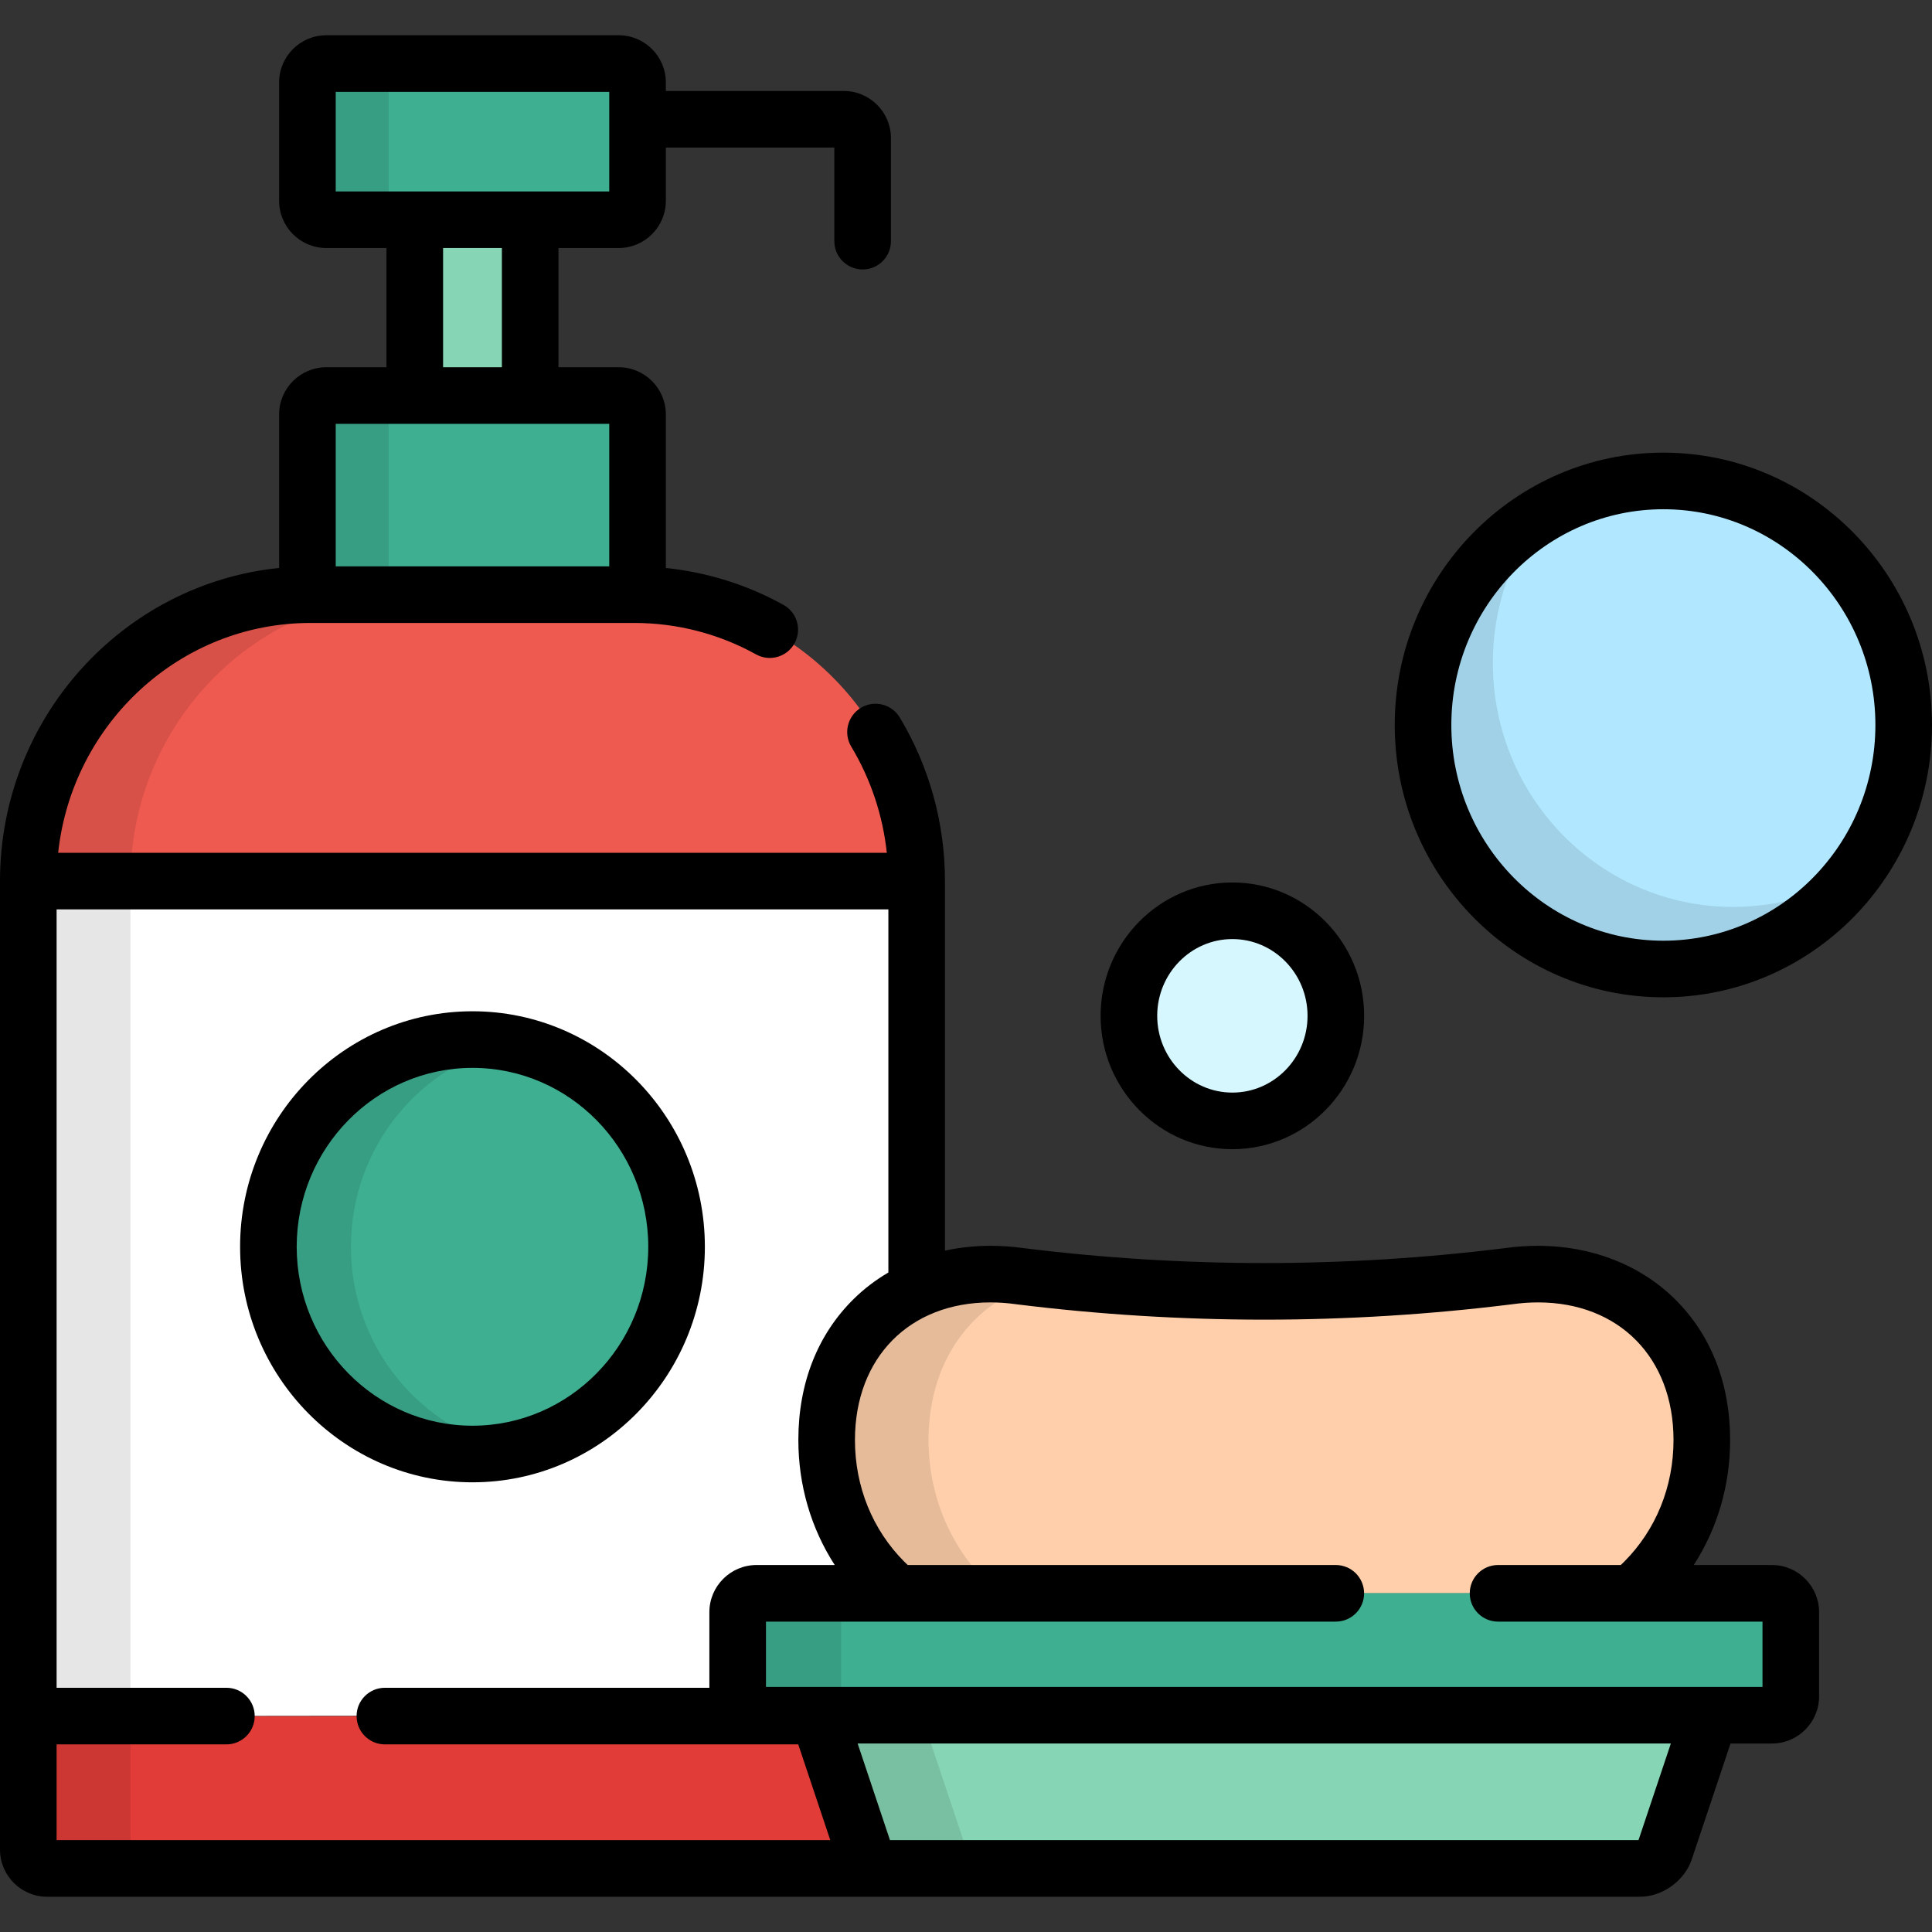 <?xml version="1.0" encoding="iso-8859-1"?>
<!-- Generator: Adobe Illustrator 19.0.0, SVG Export Plug-In . SVG Version: 6.00 Build 0)  -->
<svg version="1.1" id="Capa_1" xmlns="http://www.w3.org/2000/svg" xmlns:xlink="http://www.w3.org/1999/xlink" x="0px" y="0px"
	 viewBox="0 0 512 512" style="enable-background:new 0 0 512 512;" xml:space="preserve">
<rect x="0" y="0" width="512" height="512" fill="#333333" stroke="none"/>
<rect x="109.92" y="58.23" style="fill:#86D5B5;" width="30.584" height="46.594"/>
<path style="fill:#3EAF91;" d="M82.264,157.592h85.898c0.267,0,0.529,0.018,0.796,0.021v-47.788c0-2.75-2.25-5-5-5H86.469
	c-2.75,0-5,2.25-5,5v47.788C81.734,157.609,81.997,157.592,82.264,157.592z"/>
<path style="opacity:0.1;enable-background:new    ;" d="M82.264,157.592H103v-47.768c0-2.75,2.25-5,5-5H86.469c-2.75,0-5,2.25-5,5
	v47.788C81.734,157.609,81.997,157.592,82.264,157.592z"/>
<path style="fill:#E23C38;" d="M228.865,490.416l-11.924-35.637H7.5v35.379c0,2.75,2.25,5,5,5h222.951
	C232.701,495.158,229.737,493.024,228.865,490.416z"/>
<path style="fill:#EF5A50;" d="M168.162,157.592H82.264c-41.29,0-74.764,33.986-74.764,75.91h235.427
	C242.927,191.578,209.453,157.592,168.162,157.592z"/>
<g style="opacity:0.1;">
	<path d="M34.573,490.158v-35.379H7.5v35.379c0,2.75,2.25,5,5,5h27.073C36.823,495.158,34.573,492.908,34.573,490.158z"/>
</g>
<path style="fill:#FFFFFF;" d="M200.49,454.549c-2.75,0-5-2.25-5-5v-22.303c0-2.75,2.25-5,5-5h37.211
	c-11.395-9.547-18.648-24.144-18.63-40.691c0.02-19.057,9.497-33.211,23.855-39.797V233.502H7.5v221.277L200.49,454.549z"/>
<path style="fill:#FFCFAB;" d="M237.701,422.246h194.67c11.395-9.547,18.647-24.144,18.628-40.691
	c-0.032-29.557-22.791-47.348-51.268-43.344c-42.97,5.35-86.422,5.35-129.392,0c-28.477-4.004-51.237,13.787-51.269,43.344
	C219.053,398.103,226.307,412.699,237.701,422.246z"/>
<path style="fill:#3EAF91;" d="M474.58,449.549c0,2.75-2.25,5-5,5H200.49c-2.75,0-5-2.25-5-5v-22.303c0-2.75,2.25-5,5-5h269.09
	c2.75,0,5,2.25,5,5L474.58,449.549L474.58,449.549z"/>
<path style="fill:#86D5B5;" d="M216.864,454.549l12.001,35.867c0.872,2.608,3.836,4.742,6.586,4.742h199.17
	c2.75,0,5.714-2.134,6.586-4.742l12.001-35.867H216.864z"/>
<g style="opacity:0.1;">
	<path d="M109.337,157.592H82.264c-41.29,0-74.764,33.986-74.764,75.91v221.277h27.073V233.502
		C34.573,191.578,68.047,157.592,109.337,157.592z"/>
</g>
<ellipse style="fill:#3EAF91;" cx="125.21" cy="330.41" rx="54.08" ry="54.916"/>
<g style="opacity:0.1;">
	<path d="M93,330.412c0-26.524,18.522-48.655,43.149-53.79c-3.532-0.736-7.189-1.124-10.937-1.124
		c-29.869,0-54.085,24.586-54.085,54.914s24.216,54.916,54.085,54.916c3.747,0,7.404-0.388,10.937-1.124
		C111.522,379.068,93,356.936,93,330.412z"/>
</g>
<path style="fill:#3EAF91;" d="M168.958,53.23c0,2.75-2.25,5-5,5H86.469c-2.75,0-5-2.25-5-5V21.842c0-2.75,2.25-5,5-5h77.489
	c2.75,0,5,2.25,5,5L168.958,53.23L168.958,53.23z"/>
<g style="opacity:0.1;">
	<path d="M103,53.23V21.842c0-2.75,2.25-5,5-5H86.469c-2.75,0-5,2.25-5,5V53.23c0,2.75,2.25,5,5,5H108
		C105.25,58.23,103,55.98,103,53.23z"/>
</g>
<path style="fill:#B1E8FF;" d="M504.5,192.129c0,35.715-28.516,64.668-63.693,64.668c-35.174,0-63.689-28.953-63.689-64.668
	c0-35.719,28.516-64.674,63.689-64.674C475.984,127.455,504.5,156.41,504.5,192.129z"/>
<g style="opacity:0.1;">
	<path d="M459.307,240.342c-35.174,0-63.689-28.953-63.689-64.668c0-14.882,4.963-28.579,13.282-39.508
		c-18.997,11.192-31.782,32.055-31.782,55.963c0,35.715,28.516,64.668,63.689,64.668c20.522,0,38.766-9.864,50.414-25.167
		C481.835,237.16,470.94,240.342,459.307,240.342z"/>
</g>
<ellipse style="fill:#D7F7FF;" cx="326.59" cy="269.2" rx="27.42" ry="27.842"/>
<path style="fill:#3EAF91;" d="M474.58,449.549c0,2.75-2.25,5-5,5H200.49c-2.75,0-5-2.25-5-5v-22.303c0-2.75,2.25-5,5-5h269.09
	c2.75,0,5,2.25,5,5L474.58,449.549L474.58,449.549z"/>
<path style="opacity:0.1;enable-background:new    ;" d="M237.701,422.246h27.001c-11.394-9.547-18.647-24.144-18.63-40.691
	c0.023-22.297,12.986-37.892,31.576-42.491c-2.438-0.269-4.874-0.55-7.309-0.853c-28.477-4.004-51.237,13.787-51.269,43.344
	C219.053,398.103,226.307,412.699,237.701,422.246z"/>
<g style="opacity:0.1;">
	<path d="M256.213,490.416l-12.001-35.867h-27.348l12.001,35.867c0.872,2.608,3.836,4.742,6.586,4.742h27.348
		C260.049,495.158,257.085,493.024,256.213,490.416z"/>
</g>
<g style="opacity:0.1;">
	<path d="M222.91,449.549v-22.303c0-2.75,2.25-5,5-5h-27.42c-2.75,0-5,2.25-5,5v22.303c0,2.75,2.25,5,5,5h27.42
		C225.16,454.549,222.91,452.299,222.91,449.549z"/>
</g>
<path d="M186.797,330.412c0-34.415-27.626-62.414-61.584-62.414s-61.585,27.999-61.585,62.414c0,34.416,27.627,62.416,61.585,62.416
	S186.797,364.828,186.797,330.412z M78.628,330.412c0-26.145,20.897-47.414,46.585-47.414c25.687,0,46.584,21.27,46.584,47.414
	c0,26.145-20.898,47.416-46.584,47.416C99.525,377.828,78.628,356.558,78.628,330.412z"/>
<path d="M440.807,119.955c-39.254,0-71.189,32.377-71.189,72.174c0,39.794,31.936,72.168,71.189,72.168
	c39.256,0,71.193-32.374,71.193-72.168C512,152.332,480.063,119.955,440.807,119.955z M440.807,249.297
	c-30.983,0-56.189-25.646-56.189-57.168c0-31.525,25.206-57.174,56.189-57.174c30.985,0,56.193,25.648,56.193,57.174
	C497,223.651,471.792,249.297,440.807,249.297z"/>
<path d="M326.593,304.547c19.255,0,34.92-15.854,34.92-35.342s-15.665-35.342-34.92-35.342c-19.256,0-34.921,15.855-34.921,35.342
	S307.337,304.547,326.593,304.547z M326.593,248.863c10.983,0,19.92,9.125,19.92,20.342s-8.936,20.342-19.92,20.342
	s-19.921-9.125-19.921-20.342S315.608,248.863,326.593,248.863z"/>
<path d="M469.58,414.746h-20.716c6.274-9.71,9.647-21.144,9.635-33.199c-0.017-14.991-5.1-27.901-14.701-37.336
	c-9.227-9.066-22.086-14.06-36.211-14.06c-2.899,0-5.873,0.21-8.839,0.624c-21.059,2.619-42.496,3.947-63.712,3.947
	c-21.217,0-42.653-1.328-63.713-3.947c-2.966-0.414-5.939-0.624-8.839-0.624c-4.15,0-8.186,0.442-12.058,1.281v-97.931
	c0-15.336-4.143-30.331-11.98-43.364c-2.136-3.551-6.745-4.694-10.293-2.563c-3.55,2.135-4.696,6.743-2.563,10.293
	c5.151,8.565,8.353,18.172,9.427,28.134H15.412c3.686-34.205,32.256-60.91,66.852-60.91h85.898c11.254,0,22.387,2.88,32.194,8.329
	c3.619,2.014,8.187,0.707,10.198-2.913c2.012-3.621,0.708-8.186-2.913-10.198c-9.61-5.34-20.257-8.662-31.184-9.785v-40.7
	c0-6.893-5.607-12.5-12.5-12.5h-15.953V65.73h15.953c6.893,0,12.5-5.607,12.5-12.5V39.109h44.651v24.803c0,4.143,3.357,7.5,7.5,7.5
	s7.5-3.357,7.5-7.5V36.609c0-6.893-5.607-12.5-12.5-12.5h-47.151v-2.268c0-6.893-5.607-12.5-12.5-12.5H86.469
	c-6.893,0-12.5,5.607-12.5,12.5V53.23c0,6.893,5.607,12.5,12.5,12.5h15.952v31.594H86.469c-6.893,0-12.5,5.607-12.5,12.5v40.691
	C32.489,154.746,0,190.349,0,233.502v215.686v5.592v35.379c0,6.893,5.607,12.5,12.5,12.5h422.121c5.93,0,11.819-4.24,13.698-9.862
	l10.287-30.747h10.974c6.893,0,12.5-5.607,12.5-12.5v-22.303C482.08,420.353,476.473,414.746,469.58,414.746z M88.969,24.342h72.489
	V50.73H88.969V24.342z M117.421,65.73h15.584v31.594h-15.584C117.421,97.324,117.421,65.73,117.421,65.73z M161.458,112.324v37.768
	H88.969v-37.768C88.969,112.324,161.458,112.324,161.458,112.324z M15,462.279h45c4.143,0,7.5-3.357,7.5-7.5s-3.357-7.5-7.5-7.5H15
	V241.002h220.427v96.225c-3.331,1.953-6.407,4.283-9.155,6.983c-9.602,9.435-14.685,22.345-14.7,37.337
	c-0.013,12.055,3.36,23.488,9.638,33.199h-20.72c-6.893,0-12.5,5.607-12.5,12.5v20.033H102c-4.143,0-7.5,3.357-7.5,7.5
	s3.357,7.5,7.5,7.5h109.543l8.49,25.379H15V462.279z M434.221,487.658H235.852l-8.568-25.609H442.79L434.221,487.658z
	 M467.08,447.049H202.99v-17.303H354c4.143,0,7.5-3.357,7.5-7.5s-3.357-7.5-7.5-7.5H240.56c-0.295-0.279-0.592-0.556-0.88-0.845
	c-8.467-8.477-13.122-19.961-13.108-32.339c0.023-21.778,14.456-36.411,35.913-36.411c2.223,0,4.515,0.164,6.811,0.486
	c0.039,0.006,0.078,0.011,0.117,0.016c21.69,2.7,43.77,4.069,65.623,4.069c21.853,0,43.932-1.369,65.622-4.069
	c0.039-0.005,0.078-0.01,0.117-0.016c2.297-0.322,4.589-0.486,6.812-0.486c21.456,0,35.889,14.633,35.912,36.411
	c0.014,12.381-4.642,23.867-13.109,32.343c-0.287,0.287-0.582,0.563-0.876,0.841H397c-4.143,0-7.5,3.357-7.5,7.5s3.357,7.5,7.5,7.5
	h70.08L467.08,447.049L467.08,447.049z"/>
<g>
</g>
<g>
</g>
<g>
</g>
<g>
</g>
<g>
</g>
<g>
</g>
<g>
</g>
<g>
</g>
<g>
</g>
<g>
</g>
<g>
</g>
<g>
</g>
<g>
</g>
<g>
</g>
<g>
</g>
</svg>
